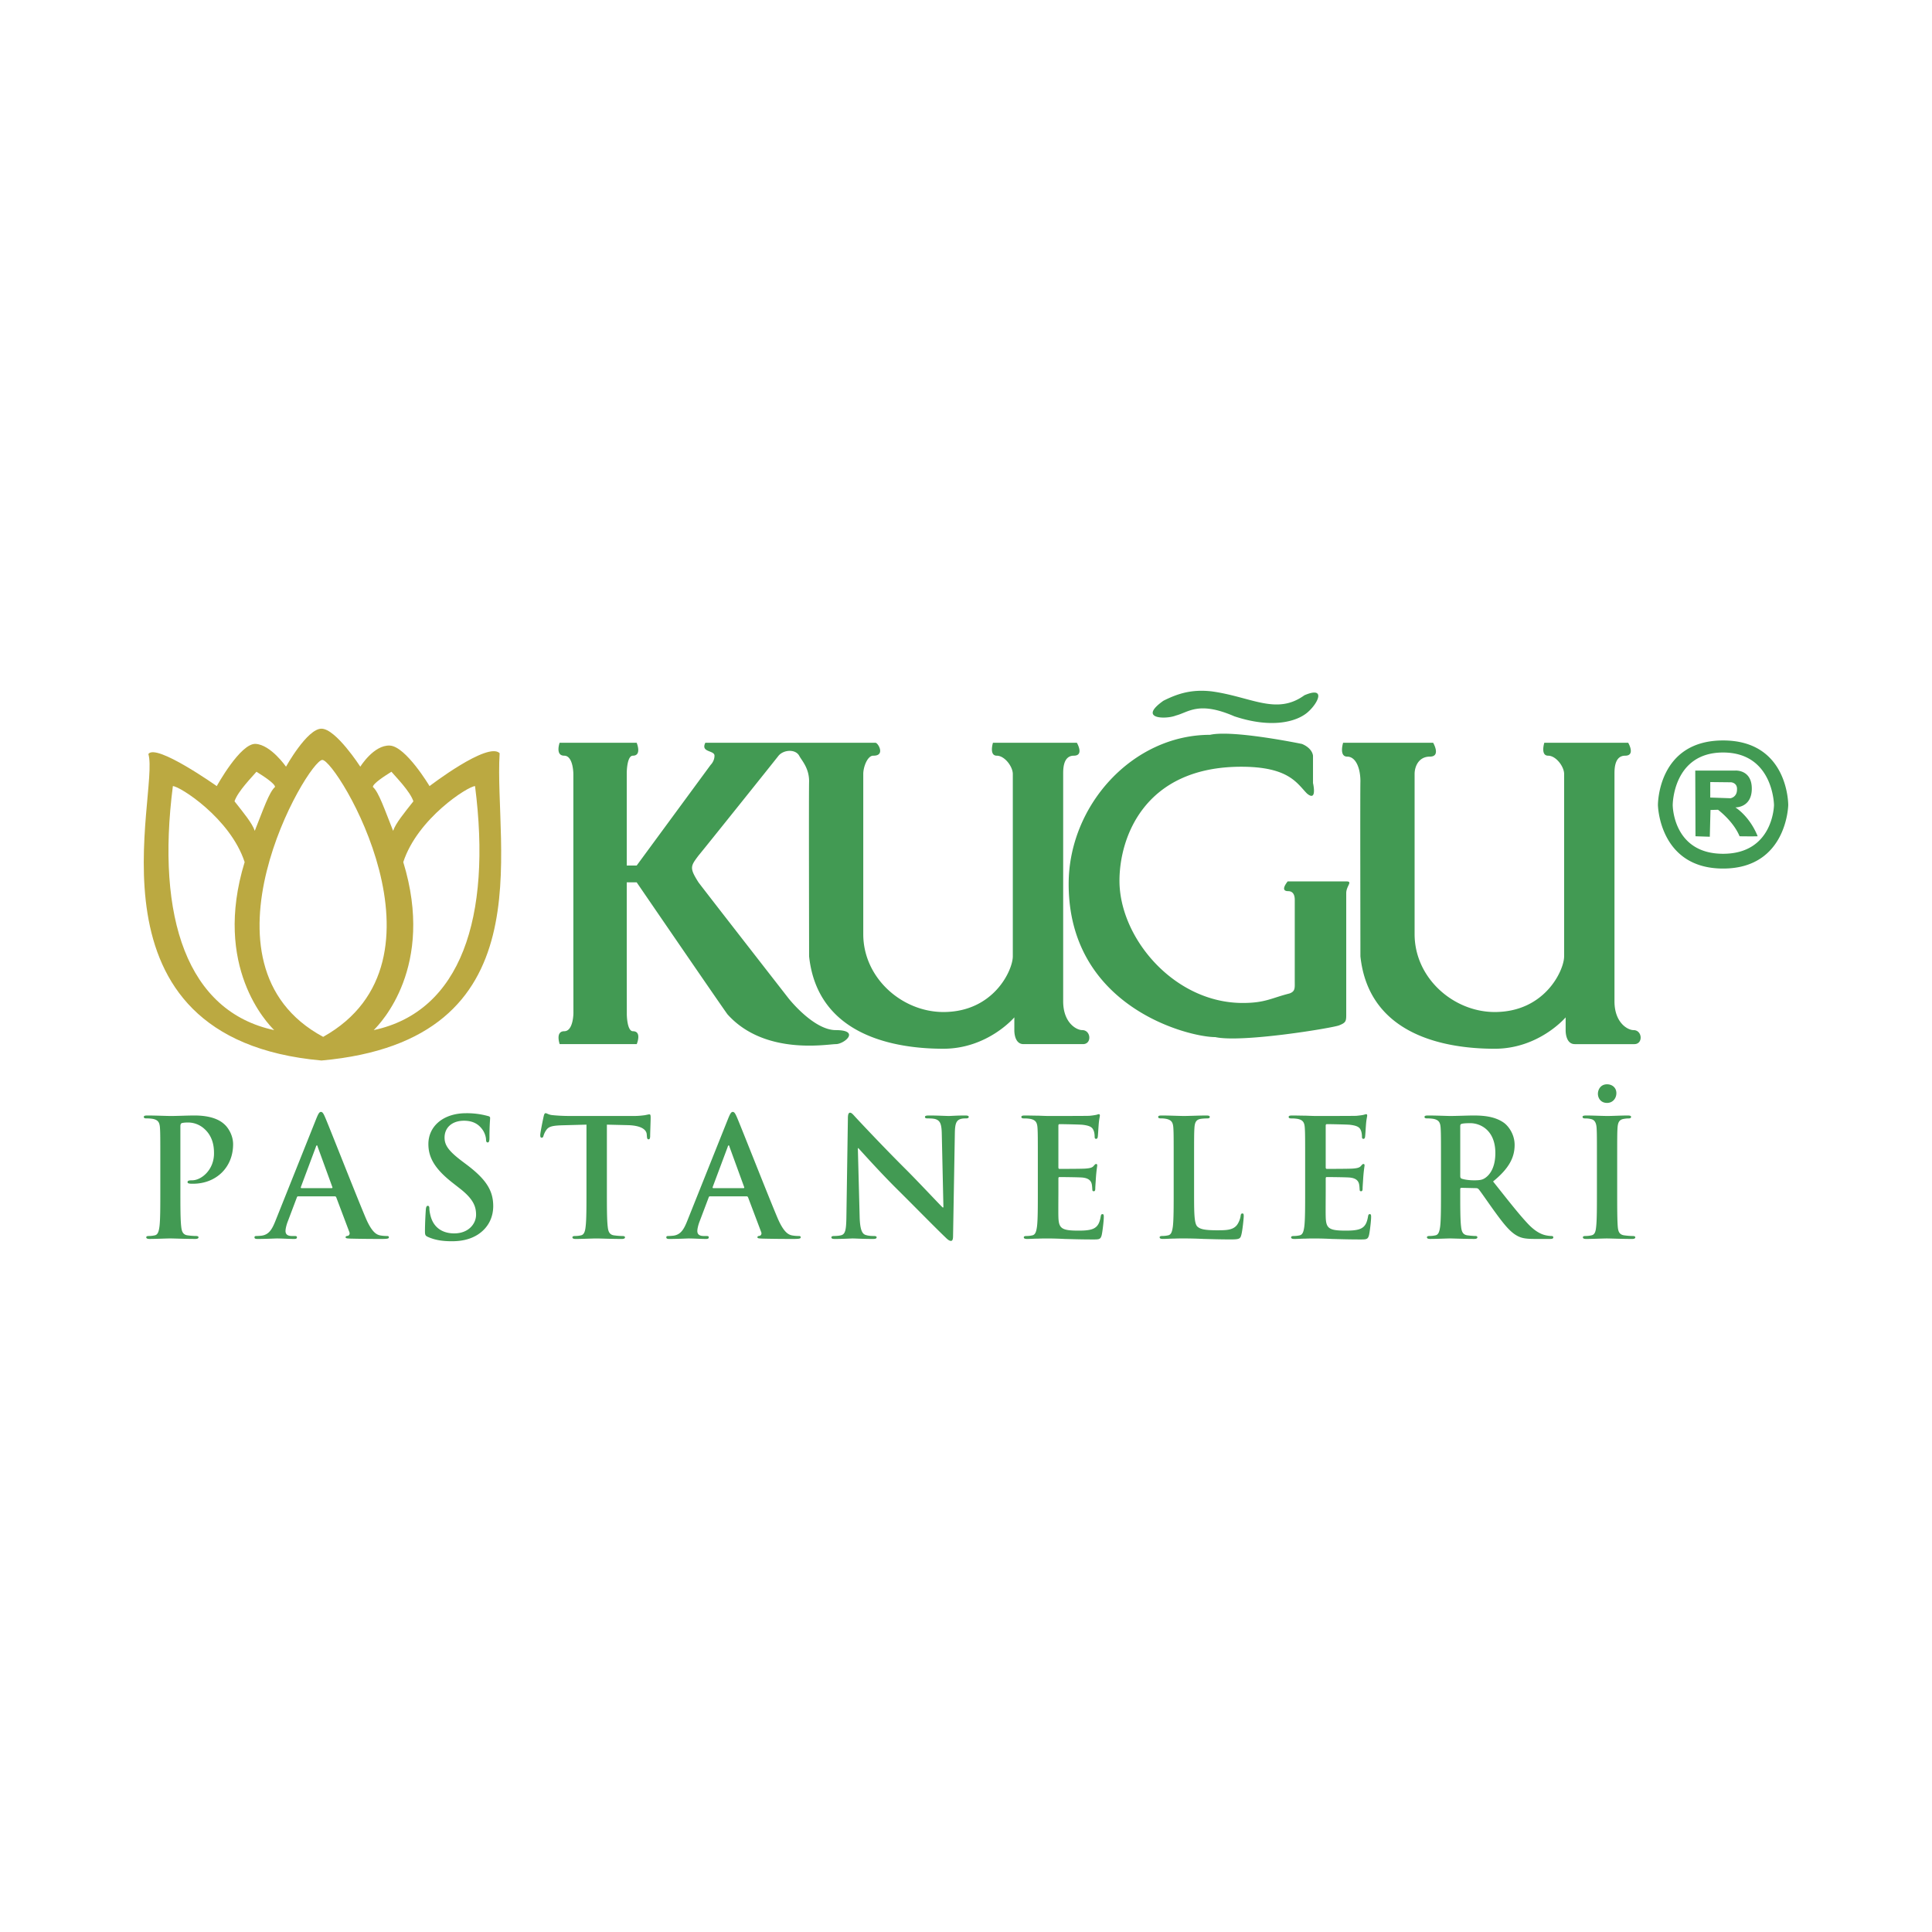 <svg xmlns="http://www.w3.org/2000/svg" width="2500" height="2500" viewBox="0 0 192.756 192.756"><g fill-rule="evenodd" clip-rule="evenodd"><path fill="#fff" d="M0 0h192.756v192.756H0V0z"/><path fill="#fff" d="M184.252 144.97H8.504V47.787h175.748v97.183z"/><path d="M159.295 112.563c-.033-.554-.197-.831-.555-.912a2.31 2.31 0 0 0-.586-.065c-.164 0-.262-.032-.262-.163 0-.098.131-.13.391-.13.621 0 1.646.049 2.119.049.406 0 1.367-.049 1.988-.049.211 0 .342.032.342.13 0 .131-.098.163-.262.163-.162 0-.293.017-.488.049-.439.082-.57.358-.604.929-.031.521-.031.978-.031 3.454v2.868c0 1.58 0 2.867.064 3.567.049.439.162.733.652.798.227.033.586.065.83.065.18 0 .262.05.262.131 0 .114-.131.163-.311.163-1.076 0-2.102-.049-2.541-.049-.375 0-1.4.049-2.053.049-.213 0-.326-.049-.326-.163 0-.081.064-.131.26-.131.244 0 .441-.032.588-.065.324-.064.424-.342.471-.814.082-.684.082-1.971.082-3.551v-2.868c.001-2.477.001-2.933-.03-3.455zm.129-3.437c0-.407.262-.945.912-.945.521 0 .93.343.93.88 0 .538-.375.978-.93.978-.65-.001-.912-.506-.912-.913zm-13.735 8.179c0 .18.033.244.146.294.344.113.832.162 1.24.162.65 0 .863-.064 1.156-.276.488-.358.961-1.108.961-2.444 0-2.313-1.531-2.981-2.492-2.981-.408 0-.701.017-.865.065-.113.032-.146.098-.146.228v4.952zm-3.209-6.012c.863 0 1.891.049 2.232.049.555 0 1.793-.049 2.297-.049 1.027 0 2.119.098 2.998.7.457.311 1.107 1.141 1.107 2.232 0 1.205-.504 2.313-2.15 3.649 1.451 1.824 2.574 3.274 3.535 4.285.912.944 1.58 1.059 1.826 1.107.178.032.324.049.455.049s.195.05.195.131c0 .13-.113.163-.309.163h-1.549c-.912 0-1.318-.082-1.742-.311-.701-.374-1.32-1.14-2.232-2.395-.652-.896-1.4-2.004-1.613-2.248-.082-.098-.18-.114-.293-.114l-1.418-.032c-.08 0-.131.032-.131.13v.229c0 1.515 0 2.802.082 3.486.049.473.146.831.637.896.244.033.602.065.797.065.131 0 .195.05.195.131 0 .114-.113.163-.324.163-.945 0-2.152-.049-2.396-.049-.309 0-1.336.049-1.986.049-.213 0-.326-.049-.326-.163 0-.081.064-.131.26-.131.244 0 .439-.032.588-.065.324-.064.406-.423.473-.896.08-.685.08-1.972.08-3.47v-2.868c0-2.477 0-2.933-.033-3.454-.031-.554-.162-.814-.699-.929a3.416 3.416 0 0 0-.637-.049c-.178 0-.275-.032-.275-.146s.112-.145.356-.145zm-13.554 0c.439 0 .912.017 1.32.017.424.016.799.032 1.025.032.521 0 3.764 0 4.074-.017.309-.032.57-.064.699-.098.082-.016.18-.064.262-.064s.098.064.098.146c0 .113-.082.31-.131 1.059-.016.163-.049.88-.082 1.075-.016.081-.049.18-.162.18s-.146-.082-.146-.229c0-.114-.016-.391-.098-.586-.113-.294-.277-.489-1.092-.587-.277-.033-1.988-.065-2.312-.065-.082 0-.115.049-.115.163v4.122c0 .114.016.179.115.179.357 0 2.23 0 2.605-.032.391-.032.637-.081.781-.244.115-.131.18-.212.262-.212.066 0 .113.033.113.13 0 .098-.064.358-.129 1.189-.018.326-.066.978-.066 1.092 0 .131 0 .31-.146.31-.113 0-.146-.065-.146-.146-.016-.163-.016-.375-.064-.587-.082-.326-.311-.57-.912-.635-.311-.033-1.924-.05-2.314-.05-.082 0-.098.066-.098.164v1.287c0 .554-.016 2.053 0 2.524.033 1.125.293 1.369 1.955 1.369.424 0 1.109 0 1.531-.195.424-.196.619-.538.734-1.206.031-.179.064-.244.178-.244.131 0 .131.13.131.293 0 .375-.131 1.482-.211 1.809-.115.424-.262.424-.881.424-1.221 0-2.117-.033-2.818-.049a35.333 35.333 0 0 0-1.693-.049c-.18 0-.539 0-.93.016-.375 0-.797.033-1.123.033-.213 0-.326-.049-.326-.163 0-.081.064-.131.26-.131.244 0 .439-.032.586-.065.326-.064.408-.423.473-.896.082-.685.082-1.972.082-3.47v-2.868c0-2.477 0-2.933-.033-3.454-.031-.554-.162-.814-.699-.929a3.416 3.416 0 0 0-.637-.049c-.178 0-.275-.032-.275-.146s.111-.147.355-.147zm.252-21.536c0-.211-.033-.845-.65-.845-.91 0-.033-.975-.064-.975h5.85c.699 0 0 .439 0 1.17v12.155c0 .65-.064.78-.715 1.04s-9.686 1.755-12.352 1.17c-2.666 0-14.627-2.986-14.627-15.275 0-7.86 6.393-14.884 14.107-14.884 2.275-.52 9.166.91 9.166.91s.988.354 1.105 1.17v2.73s.453 1.925-.596 1.051c-.99-.991-1.777-2.676-6.557-2.676-9.672 0-12.156 7.063-12.156 11.375 0 5.71 5.453 12.193 12.291 12.193 2.252 0 2.844-.486 4.676-.948.588-.216.521-.553.521-1.235l.001-8.126zm-13.27 21.536c.766 0 1.793.049 2.232.049.391 0 1.58-.049 2.217-.049.227 0 .342.032.342.146s-.098.146-.293.146c-.18 0-.441.017-.637.049-.439.082-.57.358-.602.929-.033.521-.033.978-.033 3.454v2.868c0 2.085 0 3.209.342 3.502.277.244.701.358 1.971.358.863 0 1.5-.016 1.906-.456.197-.212.391-.668.424-.978.018-.146.049-.244.18-.244.115 0 .131.081.131.277 0 .179-.115 1.4-.244 1.873-.1.358-.18.44-1.027.44-1.174 0-2.02-.033-2.754-.049a41.862 41.862 0 0 0-1.986-.049c-.18 0-.539 0-.93.016-.375 0-.797.033-1.123.033-.213 0-.326-.049-.326-.163 0-.081.064-.131.26-.131.244 0 .439-.032.588-.065.324-.064.406-.423.473-.896.08-.685.08-1.972.08-3.47v-2.868c0-2.477 0-2.933-.031-3.454-.033-.554-.164-.814-.701-.929a2.456 2.456 0 0 0-.537-.049c-.18 0-.277-.032-.277-.146s.111-.144.355-.144zm-13.652 0c.439 0 .912.017 1.32.017.424.016.797.032 1.025.032.521 0 3.764 0 4.074-.017a6.06 6.06 0 0 0 .701-.098c.08-.016.178-.064.26-.064s.098.064.098.146c0 .113-.082.31-.131 1.059-.016.163-.049.88-.08 1.075-.018.081-.051.18-.164.18s-.146-.082-.146-.229c0-.114-.016-.391-.098-.586-.115-.294-.277-.489-1.092-.587-.277-.033-1.986-.065-2.314-.065-.08 0-.113.049-.113.163v4.122c0 .114.018.179.113.179.359 0 2.232 0 2.607-.032.391-.032.637-.081.783-.244.113-.131.178-.212.26-.212.064 0 .113.033.113.13 0 .098-.064.358-.129 1.189-.018.326-.066.978-.066 1.092 0 .131 0 .31-.146.31-.113 0-.146-.065-.146-.146-.016-.163-.016-.375-.064-.587-.082-.326-.311-.57-.912-.635-.311-.033-1.924-.05-2.314-.05-.08 0-.098.066-.098.164v1.287c0 .554-.016 2.053 0 2.524.033 1.125.293 1.369 1.955 1.369.424 0 1.107 0 1.531-.195.424-.196.619-.538.734-1.206.031-.179.064-.244.178-.244.131 0 .131.13.131.293 0 .375-.131 1.482-.211 1.809-.115.424-.262.424-.881.424-1.221 0-2.117-.033-2.818-.049a35.333 35.333 0 0 0-1.693-.049c-.18 0-.539 0-.93.016-.375 0-.799.033-1.123.033-.213 0-.326-.049-.326-.163 0-.081.064-.131.26-.131.244 0 .439-.032.586-.065.326-.064.408-.423.473-.896.082-.685.082-1.972.082-3.47v-2.868c0-2.477 0-2.933-.031-3.454-.033-.554-.164-.814-.701-.929a3.407 3.407 0 0 0-.635-.049c-.18 0-.277-.032-.277-.146s.111-.147.355-.147zM83.21 123.316c.212 0 .505-.017.733-.081.424-.131.489-.604.505-2.021l.146-9.646c0-.325.049-.554.212-.554.179 0 .326.212.603.506.195.211 2.672 2.867 5.05 5.229 1.108 1.107 3.308 3.454 3.584 3.715h.082l-.163-7.315c-.016-.994-.163-1.304-.554-1.467-.244-.098-.635-.098-.864-.098-.195 0-.26-.049-.26-.146 0-.13.179-.146.423-.146.847 0 1.629.049 1.972.049.179 0 .798-.049 1.597-.049.212 0 .375.017.375.146 0 .098-.098.146-.293.146-.163 0-.293 0-.489.049-.457.131-.586.473-.603 1.385l-.179 10.28c0 .359-.065.506-.212.506-.179 0-.375-.18-.554-.358-1.026-.978-3.112-3.112-4.806-4.79-1.776-1.76-3.584-3.797-3.878-4.105h-.049l.179 6.843c.033 1.271.245 1.694.571 1.808.276.098.586.114.847.114.179 0 .277.033.277.131 0 .13-.146.163-.375.163-1.059 0-1.711-.049-2.021-.049-.146 0-.912.049-1.759.049-.212 0-.359-.017-.359-.163.002-.097.099-.131.262-.131zm-12.039-4.773h2.998c.081 0 .098-.049.081-.098l-1.466-4.024c-.017-.065-.033-.146-.082-.146s-.082.081-.098.146l-1.499 4.008c-.016.065.001.114.066.114zm-4.497 4.773c.146 0 .375-.017.505-.032.75-.098 1.059-.652 1.385-1.467l4.089-10.231c.196-.472.293-.651.457-.651.146 0 .244.146.407.521.391.896 2.998 7.543 4.04 10.02.62 1.467 1.092 1.694 1.434 1.775.244.049.489.065.684.065.131 0 .212.017.212.131 0 .13-.146.163-.749.163-.587 0-1.776 0-3.08-.033-.293-.016-.489-.016-.489-.13 0-.098.065-.131.228-.147.114-.032.228-.179.147-.374l-1.304-3.454c-.032-.082-.082-.114-.163-.114h-3.633c-.082 0-.114.032-.146.131l-.88 2.329c-.163.407-.245.799-.245.994 0 .293.147.505.652.505h.244c.196 0 .245.033.245.131 0 .13-.098.163-.277.163-.521 0-1.222-.049-1.727-.049-.179 0-1.076.049-1.923.049-.211 0-.309-.033-.309-.163.001-.098.066-.132.196-.132zm-23.998-3.013c.147 0 .163.146.163.276 0 .212.065.555.146.831.358 1.206 1.32 1.646 2.33 1.646 1.466 0 2.183-.994 2.183-1.856 0-.799-.245-1.548-1.597-2.607l-.75-.587c-1.792-1.401-2.411-2.541-2.411-3.86 0-1.793 1.499-3.08 3.764-3.08a7.89 7.89 0 0 1 2.167.277c.147.032.228.081.228.195 0 .212-.065.685-.065 1.955 0 .358-.049.489-.179.489-.114 0-.163-.098-.163-.294 0-.146-.082-.651-.424-1.075-.244-.309-.717-.798-1.775-.798-1.206 0-1.939.7-1.939 1.678 0 .75.375 1.32 1.727 2.346l.456.343c1.972 1.482 2.672 2.606 2.672 4.154 0 .945-.358 2.069-1.531 2.835-.814.521-1.727.668-2.59.668-.945 0-1.678-.114-2.379-.424-.261-.114-.31-.195-.31-.554 0-.896.065-1.873.082-2.135.016-.245.065-.423.195-.423zm-12.593-1.76h2.998c.082 0 .098-.049.082-.098l-1.466-4.024c-.017-.065-.032-.146-.082-.146s-.082.081-.098.146l-1.499 4.008c-.017.065 0 .114.065.114zm-4.497 4.773c.147 0 .375-.017.505-.032.75-.098 1.059-.652 1.385-1.467l4.089-10.231c.196-.472.294-.651.457-.651.146 0 .245.146.407.521.391.896 2.998 7.543 4.041 10.02.619 1.467 1.092 1.694 1.434 1.775.244.049.489.065.685.065.13 0 .211.017.211.131 0 .13-.146.163-.749.163-.587 0-1.776 0-3.08-.033-.293-.016-.489-.016-.489-.13 0-.098.065-.131.228-.147.114-.032.229-.179.146-.374l-1.303-3.454c-.033-.082-.082-.114-.163-.114h-3.633c-.082 0-.114.032-.147.131l-.88 2.329c-.163.407-.244.799-.244.994 0 .293.147.505.652.505h.244c.195 0 .244.033.244.131 0 .13-.098.163-.277.163-.521 0-1.222-.049-1.727-.049-.179 0-1.076.049-1.922.049-.212 0-.31-.033-.31-.163.001-.098.066-.132.196-.132zm-10.883-12.023c.863 0 1.89.049 2.346.049.668 0 1.613-.049 2.363-.049 2.036 0 2.769.685 3.03.929.358.342.815 1.075.815 1.938 0 2.313-1.694 3.942-4.008 3.942-.082 0-.26 0-.342-.016-.081-.017-.195-.032-.195-.146 0-.131.114-.18.456-.18.913 0 2.184-1.026 2.184-2.688 0-.538-.049-1.63-.961-2.444a2.418 2.418 0 0 0-1.629-.636c-.244 0-.488.017-.635.065-.082.032-.13.13-.13.31v6.518c0 1.498 0 2.785.082 3.486.049.456.147.814.635.879.229.033.587.065.831.065.179 0 .261.05.261.131 0 .114-.13.163-.31.163-1.075 0-2.102-.049-2.525-.049-.375 0-1.401.049-2.053.049-.212 0-.326-.049-.326-.163 0-.081.065-.131.261-.131.245 0 .44-.032.587-.065.325-.064.407-.423.472-.896.082-.685.082-1.972.082-3.47v-2.868c0-2.477 0-2.933-.032-3.454-.033-.554-.163-.814-.701-.929a3.392 3.392 0 0 0-.635-.049c-.18 0-.277-.032-.277-.146s.109-.145.354-.145zm48.518.049c.521 0 .879-.049 1.124-.081.245-.049.375-.082.44-.082.114 0 .13.098.13.343 0 .342-.049 1.466-.049 1.89-.016.163-.049.26-.147.26-.13 0-.163-.081-.179-.325l-.016-.18c-.033-.423-.473-.879-1.922-.912l-2.053-.049v6.681c0 1.498 0 2.785.082 3.486.049.456.146.814.635.879.228.033.586.065.831.065.179 0 .26.05.26.131 0 .114-.13.163-.31.163-1.075 0-2.102-.049-2.558-.049-.375 0-1.401.049-2.053.049-.212 0-.326-.049-.326-.163 0-.081.065-.131.261-.131.245 0 .44-.032.586-.065.326-.064.424-.423.473-.896.082-.685.082-1.972.082-3.47v-6.681l-2.428.065c-.945.033-1.336.114-1.58.473a1.926 1.926 0 0 0-.277.57c-.032.13-.081.195-.179.195-.114 0-.147-.082-.147-.261 0-.261.31-1.743.342-1.874.049-.211.098-.31.195-.31.13 0 .293.163.701.196.472.049 1.091.081 1.629.081h6.453v.002zm43.918-35.948c-1.059 0-1.066 1.298-1.066 1.827V99.902c0 2.134 1.316 2.872 1.902 2.872.881 0 .977 1.398.076 1.398h-5.938c-.959 0-.912-1.398-.912-1.398v-1.273s-2.648 3.132-7.08 3.132c-4.728 0-12.543-1.234-13.397-9.221 0-2.134-.033-16.353 0-17.469 0-1.346-.76-2.089-.99-2.549-.394-.689-1.562-.591-2.055 0-.328.427-7.467 9.347-7.993 9.971-.788 1.051-.919 1.219 0 2.664.329.459 8.982 11.57 8.982 11.57s2.487 3.176 4.719 3.176c2.495 0 .853 1.398 0 1.398-.854 0-7.099 1.16-10.809-2.977-.854-1.182-9.058-13.167-9.058-13.167h-.989v7.383l.007 5.799s.014 1.675.609 1.675c.923 0 .381 1.287.381 1.287H55.84s-.457-1.287.457-1.287.914-1.826.914-1.826l-.007-5.647V77.221s0-1.827-.914-1.827-.457-1.287-.457-1.287h7.688s.542 1.287-.38 1.287c-.595 0-.609 1.675-.609 1.675v9.286h.989l7.384-10.047s.38-.355.38-.914-1.406-.302-.913-1.287h16.975c.262 0 1.019 1.32-.229 1.287-.559 0-.99 1.104-.99 1.827v15.977c0 4.399 3.889 7.771 7.993 7.771 5.023 0 6.927-4.177 6.927-5.556V77.222c0-.744-.816-1.827-1.6-1.827s-.381-1.287-.381-1.287h8.373c.001-.001.755 1.286-.301 1.286zm16.009-3.929c-3.574-1.554-4.584-.388-5.826-.078-.932.389-3.885.389-1.244-1.476 1.398-.699 2.799-1.166 4.818-.932 3.961.544 6.447 2.408 9.244.388 2.176-.932 1.398.777.311 1.709-1.088.933-3.572 1.632-7.303.389zm39.909 32.708h-5.938c-.959 0-.914-1.398-.914-1.398v-1.273s-2.646 3.132-7.078 3.132c-4.729 0-12.545-1.234-13.398-9.221 0-2.134-.031-16.353 0-17.469 0-1.346-.479-2.456-1.318-2.456s-.408-1.381-.408-1.381h8.984s.807 1.381-.328 1.381-1.523 1.011-1.523 1.733v15.977c0 4.399 3.889 7.771 7.992 7.771 5.021 0 6.926-4.177 6.926-5.556V77.222c0-.744-.814-1.827-1.598-1.827s-.381-1.287-.381-1.287h8.373s.754 1.287-.305 1.287c-1.057 0-1.066 1.298-1.066 1.827V99.903c0 2.134 1.316 2.872 1.904 2.872.88-.001.976 1.398.076 1.398zm10.244-25.398c.047-.679-.584-.726-.584-.726l-2.084-.023v1.545l2.014.07c-.001.001.654-.093.654-.866zm.258 4.659c-.631-1.521-2.154-2.645-2.154-2.645l-.748.023-.07 2.669-1.428-.047-.023-6.554h4.002s1.639-.117 1.639 1.802c0 1.92-1.639 1.873-1.639 1.873s1.404.843 2.225 2.879c-.377.023-2.015 0-1.804 0zm-1.647-8.357c-5.025 0-5.025 5.243-5.025 5.243s0 4.861 5.025 4.861 5.08-4.861 5.08-4.861-.054-5.243-5.08-5.243zm6.5 5.243s-.109 6.335-6.5 6.335-6.5-6.335-6.5-6.335-.055-6.445 6.5-6.445 6.5 6.445 6.5 6.445z" fill="#429a53"/><path d="M47.395 78.43c-.674 0-5.729 3.201-7.161 7.581 3.201 10.445-2.275 16.09-2.949 16.764 8.677-1.854 11.795-11.205 10.11-24.345zm-8.341-1.433c-.674.421-1.853 1.18-1.853 1.517.589.505 1.179 2.274 2.021 4.38.253-.758 1.096-1.769 2.022-2.948-.337-1.011-1.769-2.444-2.19-2.949zm-6.895-1.179c-1.432 0-13.396 20.385.084 27.63 13.564-7.581 1.348-27.63-.084-27.63zm-6.572 1.179c-.421.505-1.854 1.938-2.19 2.949.926 1.179 1.77 2.19 2.021 2.948.843-2.106 1.433-3.875 2.022-4.38.001-.337-1.178-1.096-1.853-1.517zm-8.34 1.433c-1.685 13.141 1.433 22.491 10.11 24.345-.674-.674-6.15-6.318-2.949-16.764-1.432-4.381-6.488-7.581-7.161-7.581zm14.827 27.377c-24.432-2.19-16.092-26.703-17.271-30.579.758-1.095 6.824 3.202 6.824 3.202s2.359-4.296 3.875-4.212c1.516.084 3.033 2.274 3.033 2.274s2.106-3.791 3.538-3.791 3.875 3.791 3.875 3.791 1.348-2.19 2.949-2.106c1.601.084 3.959 4.044 3.959 4.044s5.813-4.465 6.993-3.286c-.588 9.519 4.72 28.641-17.775 30.663z" fill="#bba941"/></g></svg>